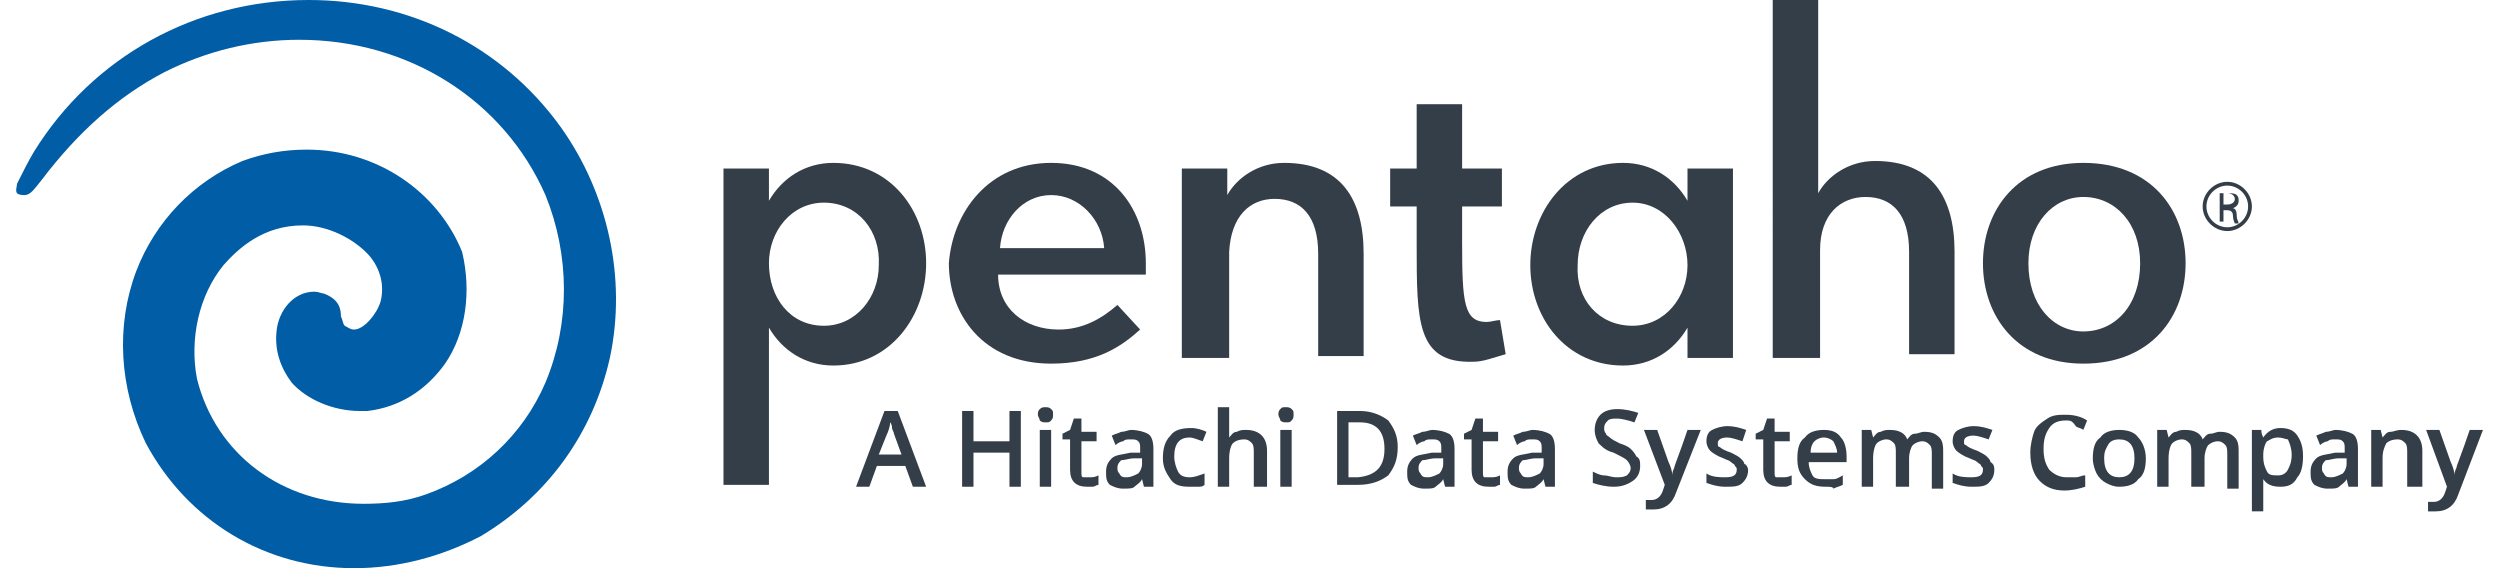 <?xml version="1.0" encoding="utf-8"?>
<!-- Generator: Adobe Illustrator 19.2.1, SVG Export Plug-In . SVG Version: 6.00 Build 0)  -->
<svg version="1.1" id="Layer_1" xmlns="http://www.w3.org/2000/svg" xmlns:xlink="http://www.w3.org/1999/xlink" x="0px" y="0px"
	 width="132px" height="30px" viewBox="0 0 132 30" style="enable-background:new 0 0 132 30;" xml:space="preserve">
<style type="text/css">
	.st0{fill:#343E48;}
	.st1{fill:#005DA6;}
</style>
<g>
	<path class="st0" d="M48.2,25.7l-0.4-1.1h-1.5l-0.4,1.1h-0.7l1.5-4h0.7l1.5,4H48.2z M47.6,24l-0.4-1.1c0-0.1-0.1-0.2-0.1-0.3
		c0-0.2-0.1-0.3-0.1-0.3c0,0.2-0.1,0.5-0.2,0.7l-0.4,1H47.6z"/>
	<polygon class="st0" points="53.9,25.7 53.3,25.7 53.3,23.9 51.4,23.9 51.4,25.7 50.8,25.7 50.8,21.7 51.4,21.7 51.4,23.3 
		53.3,23.3 53.3,21.7 53.9,21.7 	"/>
	<path class="st0" d="M54.8,21.9c0-0.1,0-0.2,0.1-0.3c0.1-0.1,0.2-0.1,0.3-0.1c0.1,0,0.2,0,0.3,0.1c0.1,0.1,0.1,0.1,0.1,0.3
		c0,0.1,0,0.2-0.1,0.3s-0.1,0.1-0.3,0.1c-0.1,0-0.2,0-0.3-0.1C54.9,22.1,54.8,22,54.8,21.9 M55.5,25.7h-0.6v-3h0.6V25.7z"/>
	<path class="st0" d="M57.5,25.2c0.2,0,0.3,0,0.5-0.1v0.5c-0.1,0-0.2,0.1-0.3,0.1c-0.1,0-0.2,0-0.3,0c-0.6,0-0.9-0.3-0.9-0.9v-1.6
		h-0.4v-0.3l0.4-0.2l0.2-0.6h0.4v0.7h0.8v0.5h-0.8v1.6c0,0.2,0,0.3,0.1,0.3C57.3,25.2,57.4,25.2,57.5,25.2"/>
	<path class="st0" d="M60.4,25.7l-0.1-0.4h0c-0.1,0.2-0.3,0.3-0.4,0.4c-0.1,0.1-0.3,0.1-0.6,0.1c-0.3,0-0.5-0.1-0.7-0.2
		c-0.2-0.2-0.2-0.4-0.2-0.7c0-0.3,0.1-0.5,0.3-0.7c0.2-0.2,0.6-0.2,1-0.3l0.5,0v-0.2c0-0.2,0-0.3-0.1-0.4c-0.1-0.1-0.2-0.1-0.4-0.1
		c-0.2,0-0.3,0-0.4,0.1c-0.1,0-0.3,0.1-0.4,0.2l-0.2-0.5c0.2-0.1,0.3-0.1,0.5-0.2c0.2,0,0.4-0.1,0.5-0.1c0.4,0,0.7,0.1,0.9,0.2
		s0.3,0.4,0.3,0.8v2H60.4z M59.5,25.2c0.2,0,0.4-0.1,0.6-0.2c0.1-0.1,0.2-0.3,0.2-0.5v-0.3l-0.4,0c-0.3,0-0.5,0.1-0.7,0.1
		c-0.1,0.1-0.2,0.2-0.2,0.4c0,0.1,0,0.2,0.1,0.3C59.2,25.2,59.3,25.2,59.5,25.2"/>
	<path class="st0" d="M62.8,25.7c-0.5,0-0.8-0.1-1-0.4c-0.2-0.3-0.4-0.6-0.4-1.1c0-0.5,0.1-0.9,0.4-1.2c0.2-0.3,0.6-0.4,1.1-0.4
		c0.3,0,0.6,0.1,0.8,0.2l-0.2,0.5c-0.3-0.1-0.5-0.2-0.7-0.2c-0.5,0-0.8,0.3-0.8,1c0,0.3,0.1,0.6,0.2,0.8c0.1,0.2,0.3,0.3,0.6,0.3
		c0.3,0,0.5-0.1,0.8-0.2v0.6c-0.1,0.1-0.2,0.1-0.4,0.1C63.1,25.7,62.9,25.7,62.8,25.7"/>
	<path class="st0" d="M66.8,25.7h-0.6v-1.8c0-0.2,0-0.4-0.1-0.5c-0.1-0.1-0.2-0.2-0.4-0.2c-0.3,0-0.5,0.1-0.6,0.2s-0.2,0.4-0.2,0.8
		v1.5h-0.6v-4.2h0.6v1.1c0,0.2,0,0.4,0,0.5h0c0.1-0.1,0.2-0.3,0.4-0.3c0.2-0.1,0.3-0.1,0.5-0.1c0.7,0,1.1,0.4,1.1,1.1V25.7z"/>
	<path class="st0" d="M67.5,21.9c0-0.1,0-0.2,0.1-0.3c0.1-0.1,0.1-0.1,0.3-0.1c0.1,0,0.2,0,0.3,0.1c0.1,0.1,0.1,0.1,0.1,0.3
		c0,0.1,0,0.2-0.1,0.3s-0.1,0.1-0.3,0.1c-0.1,0-0.2,0-0.3-0.1C67.6,22.1,67.5,22,67.5,21.9 M68.2,25.7h-0.6v-3h0.6V25.7z"/>
	<path class="st0" d="M73.8,23.6c0,0.7-0.2,1.1-0.5,1.5c-0.4,0.3-0.9,0.5-1.6,0.5h-1.1v-3.9h1.2c0.6,0,1.1,0.2,1.5,0.5
		C73.6,22.6,73.8,23,73.8,23.6 M73.1,23.7c0-0.9-0.4-1.4-1.3-1.4h-0.6v2.9h0.5C72.7,25.1,73.1,24.6,73.1,23.7"/>
	<path class="st0" d="M76.3,25.7l-0.1-0.4h0c-0.1,0.2-0.3,0.3-0.4,0.4c-0.1,0.1-0.3,0.1-0.6,0.1c-0.3,0-0.5-0.1-0.7-0.2
		c-0.2-0.2-0.2-0.4-0.2-0.7c0-0.3,0.1-0.5,0.3-0.7c0.2-0.2,0.6-0.2,1-0.3l0.5,0v-0.2c0-0.2,0-0.3-0.1-0.4c-0.1-0.1-0.2-0.1-0.4-0.1
		c-0.2,0-0.3,0-0.4,0.1c-0.1,0-0.3,0.1-0.4,0.2l-0.2-0.5c0.2-0.1,0.3-0.1,0.5-0.2c0.2,0,0.4-0.1,0.5-0.1c0.4,0,0.7,0.1,0.9,0.2
		s0.3,0.4,0.3,0.8v2H76.3z M75.4,25.2c0.2,0,0.4-0.1,0.6-0.2c0.1-0.1,0.2-0.3,0.2-0.5v-0.3l-0.4,0c-0.3,0-0.5,0.1-0.7,0.1
		c-0.1,0.1-0.2,0.2-0.2,0.4c0,0.1,0,0.2,0.1,0.3C75.1,25.2,75.2,25.2,75.4,25.2"/>
	<path class="st0" d="M78.7,25.2c0.2,0,0.3,0,0.5-0.1v0.5c-0.1,0-0.2,0.1-0.3,0.1c-0.1,0-0.2,0-0.3,0c-0.6,0-0.9-0.3-0.9-0.9v-1.6
		h-0.4v-0.3l0.4-0.2l0.2-0.6h0.4v0.7h0.8v0.5h-0.8v1.6c0,0.2,0,0.3,0.1,0.3C78.5,25.2,78.6,25.2,78.7,25.2"/>
	<path class="st0" d="M81.6,25.7l-0.1-0.4h0c-0.1,0.2-0.3,0.3-0.4,0.4c-0.1,0.1-0.3,0.1-0.6,0.1c-0.3,0-0.5-0.1-0.7-0.2
		c-0.2-0.2-0.2-0.4-0.2-0.7c0-0.3,0.1-0.5,0.3-0.7c0.2-0.2,0.6-0.2,1-0.3l0.5,0v-0.2c0-0.2,0-0.3-0.1-0.4c-0.1-0.1-0.2-0.1-0.4-0.1
		c-0.2,0-0.3,0-0.4,0.1c-0.1,0-0.3,0.1-0.4,0.2l-0.2-0.5c0.2-0.1,0.3-0.1,0.5-0.2c0.2,0,0.4-0.1,0.5-0.1c0.4,0,0.7,0.1,0.9,0.2
		s0.3,0.4,0.3,0.8v2H81.6z M80.7,25.2c0.2,0,0.4-0.1,0.6-0.2c0.1-0.1,0.2-0.3,0.2-0.5v-0.3l-0.4,0c-0.3,0-0.5,0.1-0.7,0.1
		c-0.1,0.1-0.2,0.2-0.2,0.4c0,0.1,0,0.2,0.1,0.3C80.4,25.2,80.5,25.2,80.7,25.2"/>
	<path class="st0" d="M86.6,24.6c0,0.3-0.1,0.6-0.4,0.8c-0.3,0.2-0.6,0.3-1,0.3c-0.4,0-0.8-0.1-1.1-0.2v-0.6
		c0.2,0.1,0.4,0.2,0.6,0.2c0.2,0,0.4,0.1,0.6,0.1c0.3,0,0.4,0,0.6-0.1c0.1-0.1,0.2-0.2,0.2-0.4c0-0.1-0.1-0.3-0.2-0.4
		c-0.1-0.1-0.3-0.2-0.7-0.4c-0.4-0.1-0.6-0.3-0.8-0.5c-0.1-0.2-0.2-0.4-0.2-0.7c0-0.3,0.1-0.6,0.3-0.8c0.2-0.2,0.5-0.3,0.9-0.3
		c0.4,0,0.8,0.1,1.1,0.2l-0.2,0.5c-0.3-0.1-0.7-0.2-0.9-0.2c-0.2,0-0.4,0-0.5,0.1c-0.1,0.1-0.2,0.2-0.2,0.4c0,0.1,0,0.2,0.1,0.3
		c0,0.1,0.1,0.1,0.2,0.2c0.1,0.1,0.3,0.2,0.5,0.3c0.3,0.1,0.5,0.2,0.6,0.3c0.1,0.1,0.2,0.2,0.3,0.4C86.6,24.2,86.6,24.4,86.6,24.6"
		/>
	<path class="st0" d="M86.8,22.7h0.7l0.6,1.7c0.1,0.2,0.2,0.5,0.2,0.7h0c0-0.1,0-0.2,0.1-0.4c0-0.1,0.3-0.8,0.7-2h0.7L88.5,26
		c-0.2,0.6-0.6,0.9-1.2,0.9c-0.1,0-0.3,0-0.4,0v-0.5c0.1,0,0.2,0,0.3,0c0.3,0,0.5-0.2,0.6-0.5l0.1-0.3L86.8,22.7z"/>
	<path class="st0" d="M92.3,24.8c0,0.3-0.1,0.5-0.3,0.7c-0.2,0.2-0.5,0.2-0.9,0.2s-0.7-0.1-1-0.2V25c0.3,0.2,0.7,0.2,1,0.2
		c0.4,0,0.6-0.1,0.6-0.4c0-0.1,0-0.1-0.1-0.2c0-0.1-0.1-0.1-0.2-0.2s-0.2-0.1-0.4-0.2c-0.3-0.1-0.6-0.3-0.7-0.4
		c-0.1-0.1-0.2-0.3-0.2-0.5c0-0.3,0.1-0.5,0.3-0.6c0.2-0.1,0.5-0.2,0.8-0.2c0.4,0,0.7,0.1,1,0.2L92,23.3c-0.3-0.1-0.6-0.2-0.8-0.2
		c-0.3,0-0.5,0.1-0.5,0.3c0,0.1,0,0.2,0.1,0.2c0.1,0.1,0.3,0.2,0.6,0.3c0.2,0.1,0.4,0.2,0.5,0.3c0.1,0.1,0.2,0.2,0.2,0.3
		C92.2,24.5,92.3,24.7,92.3,24.8"/>
	<path class="st0" d="M94.1,25.2c0.2,0,0.3,0,0.5-0.1v0.5c-0.1,0-0.2,0.1-0.3,0.1c-0.1,0-0.2,0-0.3,0c-0.6,0-0.9-0.3-0.9-0.9v-1.6
		h-0.4v-0.3l0.4-0.2l0.2-0.6h0.4v0.7h0.8v0.5h-0.8v1.6c0,0.2,0,0.3,0.1,0.3C93.8,25.2,93.9,25.2,94.1,25.2"/>
	<path class="st0" d="M96.4,25.7c-0.5,0-0.8-0.1-1.1-0.4c-0.3-0.3-0.4-0.6-0.4-1.1c0-0.5,0.1-0.9,0.4-1.1c0.2-0.3,0.6-0.4,1-0.4
		c0.4,0,0.7,0.1,0.9,0.4c0.2,0.2,0.3,0.6,0.3,1v0.3h-2c0,0.3,0.1,0.5,0.2,0.7s0.4,0.2,0.6,0.2c0.2,0,0.3,0,0.5,0s0.3-0.1,0.5-0.2
		v0.5c-0.2,0.1-0.3,0.1-0.5,0.2C96.8,25.7,96.6,25.7,96.4,25.7 M96.3,23.1c-0.2,0-0.4,0.1-0.5,0.2c-0.1,0.1-0.2,0.3-0.2,0.6h1.4
		c0-0.2-0.1-0.4-0.2-0.6C96.7,23.2,96.5,23.1,96.3,23.1"/>
	<path class="st0" d="M100.7,25.7h-0.6v-1.8c0-0.2,0-0.4-0.1-0.5c-0.1-0.1-0.2-0.2-0.4-0.2c-0.2,0-0.4,0.1-0.5,0.2s-0.2,0.4-0.2,0.8
		v1.5h-0.6v-3h0.5l0.1,0.4h0c0.1-0.1,0.2-0.3,0.4-0.3c0.2-0.1,0.3-0.1,0.5-0.1c0.5,0,0.8,0.2,0.9,0.5h0c0.1-0.1,0.2-0.3,0.4-0.3
		s0.3-0.1,0.5-0.1c0.4,0,0.6,0.1,0.8,0.3c0.2,0.2,0.2,0.5,0.2,0.8v1.9h-0.6v-1.8c0-0.2,0-0.4-0.1-0.5s-0.2-0.2-0.4-0.2
		c-0.2,0-0.4,0.1-0.5,0.2s-0.2,0.4-0.2,0.7V25.7z"/>
	<path class="st0" d="M105.3,24.8c0,0.3-0.1,0.5-0.3,0.7c-0.2,0.2-0.5,0.2-0.9,0.2s-0.7-0.1-1-0.2V25c0.3,0.2,0.7,0.2,1,0.2
		c0.4,0,0.6-0.1,0.6-0.4c0-0.1,0-0.1-0.1-0.2c0-0.1-0.1-0.1-0.2-0.2s-0.2-0.1-0.4-0.2c-0.3-0.1-0.6-0.3-0.7-0.4
		c-0.1-0.1-0.2-0.3-0.2-0.5c0-0.3,0.1-0.5,0.3-0.6c0.2-0.1,0.5-0.2,0.8-0.2c0.4,0,0.7,0.1,1,0.2l-0.2,0.5c-0.3-0.1-0.6-0.2-0.8-0.2
		c-0.3,0-0.5,0.1-0.5,0.3c0,0.1,0,0.2,0.1,0.2c0.1,0.1,0.3,0.2,0.6,0.3c0.2,0.1,0.4,0.2,0.5,0.3c0.1,0.1,0.2,0.2,0.2,0.3
		C105.3,24.5,105.3,24.7,105.3,24.8"/>
	<path class="st0" d="M109.1,22.2c-0.4,0-0.7,0.1-0.9,0.4c-0.2,0.3-0.3,0.6-0.3,1.1c0,0.5,0.1,0.8,0.3,1.1c0.2,0.2,0.5,0.4,0.9,0.4
		c0.2,0,0.3,0,0.5,0s0.3-0.1,0.5-0.1v0.6c-0.3,0.1-0.7,0.2-1.1,0.2c-0.6,0-1-0.2-1.3-0.5c-0.3-0.3-0.5-0.8-0.5-1.5
		c0-0.4,0.1-0.8,0.2-1.1c0.1-0.3,0.4-0.5,0.7-0.7c0.3-0.2,0.6-0.2,1-0.2c0.4,0,0.8,0.1,1.1,0.3l-0.2,0.5c-0.1-0.1-0.3-0.1-0.4-0.2
		C109.4,22.2,109.3,22.2,109.1,22.2"/>
	<path class="st0" d="M113.3,24.2c0,0.5-0.1,0.9-0.4,1.1c-0.2,0.3-0.6,0.4-1,0.4c-0.3,0-0.5-0.1-0.7-0.2c-0.2-0.1-0.4-0.3-0.5-0.5
		s-0.2-0.5-0.2-0.8c0-0.5,0.1-0.9,0.4-1.1c0.2-0.3,0.6-0.4,1-0.4c0.4,0,0.8,0.1,1,0.4C113.1,23.3,113.3,23.7,113.3,24.2 M111.1,24.2
		c0,0.7,0.3,1,0.8,1c0.5,0,0.8-0.3,0.8-1c0-0.7-0.3-1-0.8-1c-0.3,0-0.5,0.1-0.6,0.3S111.1,23.8,111.1,24.2"/>
	<path class="st0" d="M116.3,25.7h-0.6v-1.8c0-0.2,0-0.4-0.1-0.5c-0.1-0.1-0.2-0.2-0.4-0.2c-0.2,0-0.4,0.1-0.5,0.2s-0.2,0.4-0.2,0.8
		v1.5h-0.6v-3h0.5l0.1,0.4h0c0.1-0.1,0.2-0.3,0.4-0.3c0.2-0.1,0.3-0.1,0.5-0.1c0.5,0,0.8,0.2,0.9,0.5h0c0.1-0.1,0.2-0.3,0.4-0.3
		s0.3-0.1,0.5-0.1c0.4,0,0.6,0.1,0.8,0.3c0.2,0.2,0.2,0.5,0.2,0.8v1.9h-0.6v-1.8c0-0.2,0-0.4-0.1-0.5s-0.2-0.2-0.4-0.2
		c-0.2,0-0.4,0.1-0.5,0.2s-0.2,0.4-0.2,0.7V25.7z"/>
	<path class="st0" d="M120.4,25.7c-0.4,0-0.7-0.1-0.9-0.4h0c0,0.3,0,0.4,0,0.5V27h-0.6v-4.3h0.5c0,0.1,0,0.2,0.1,0.4h0
		c0.2-0.3,0.5-0.5,0.9-0.5c0.4,0,0.7,0.1,0.9,0.4c0.2,0.3,0.3,0.6,0.3,1.1s-0.1,0.9-0.3,1.1C121.1,25.6,120.8,25.7,120.4,25.7
		 M120.3,23.1c-0.3,0-0.4,0.1-0.6,0.2c-0.1,0.1-0.2,0.4-0.2,0.7v0.1c0,0.4,0.1,0.6,0.2,0.8c0.1,0.2,0.3,0.2,0.6,0.2
		c0.2,0,0.4-0.1,0.5-0.3c0.1-0.2,0.2-0.4,0.2-0.8c0-0.3-0.1-0.6-0.2-0.8C120.7,23.2,120.5,23.1,120.3,23.1"/>
	<path class="st0" d="M124,25.7l-0.1-0.4h0c-0.1,0.2-0.3,0.3-0.4,0.4c-0.1,0.1-0.3,0.1-0.6,0.1c-0.3,0-0.5-0.1-0.7-0.2
		c-0.2-0.2-0.2-0.4-0.2-0.7c0-0.3,0.1-0.5,0.3-0.7c0.2-0.2,0.6-0.2,1-0.3l0.5,0v-0.2c0-0.2,0-0.3-0.1-0.4c-0.1-0.1-0.2-0.1-0.4-0.1
		c-0.2,0-0.3,0-0.4,0.1c-0.1,0-0.3,0.1-0.4,0.2l-0.2-0.5c0.2-0.1,0.3-0.1,0.5-0.2c0.2,0,0.4-0.1,0.5-0.1c0.4,0,0.7,0.1,0.9,0.2
		s0.3,0.4,0.3,0.8v2H124z M123.1,25.2c0.2,0,0.4-0.1,0.6-0.2c0.1-0.1,0.2-0.3,0.2-0.5v-0.3l-0.4,0c-0.3,0-0.5,0.1-0.7,0.1
		c-0.1,0.1-0.2,0.2-0.2,0.4c0,0.1,0,0.2,0.1,0.3C122.8,25.2,122.9,25.2,123.1,25.2"/>
	<path class="st0" d="M127.7,25.7h-0.6v-1.8c0-0.2,0-0.4-0.1-0.5c-0.1-0.1-0.2-0.2-0.4-0.2c-0.3,0-0.5,0.1-0.6,0.2
		c-0.1,0.2-0.2,0.4-0.2,0.8v1.5h-0.6v-3h0.5l0.1,0.4h0c0.1-0.1,0.2-0.3,0.4-0.3s0.3-0.1,0.6-0.1c0.7,0,1.1,0.4,1.1,1.1V25.7z"/>
	<path class="st0" d="M128.1,22.7h0.7l0.6,1.7c0.1,0.2,0.2,0.5,0.2,0.7h0c0-0.1,0-0.2,0.1-0.4c0-0.1,0.3-0.8,0.7-2h0.7l-1.3,3.4
		c-0.2,0.6-0.6,0.9-1.2,0.9c-0.1,0-0.3,0-0.4,0v-0.5c0.1,0,0.2,0,0.3,0c0.3,0,0.5-0.2,0.6-0.5l0.1-0.3L128.1,22.7z"/>
	<path class="st0" d="M117.6,9.6c0.7,0,1.3,0.6,1.3,1.3c0,0.7-0.6,1.3-1.3,1.3c-0.7,0-1.3-0.6-1.3-1.3
		C116.3,10.2,116.9,9.6,117.6,9.6L117.6,9.6z M117.6,9.8c-0.6,0-1.1,0.5-1.1,1.1c0,0.6,0.5,1.1,1.1,1.1c0.6,0,1.1-0.5,1.1-1.1
		C118.7,10.3,118.2,9.8,117.6,9.8L117.6,9.8z M117.4,11.7h-0.2v-1.5c0.1,0,0.2,0,0.4,0c0.2,0,0.4,0,0.5,0.1c0.1,0.1,0.1,0.2,0.1,0.3
		c0,0.2-0.1,0.3-0.3,0.4v0c0.1,0,0.2,0.1,0.2,0.4c0,0.2,0.1,0.3,0.1,0.4h-0.2c0,0-0.1-0.2-0.1-0.4c0-0.2-0.1-0.3-0.3-0.3h-0.2V11.7z
		 M117.4,10.8h0.2c0.2,0,0.4-0.1,0.4-0.3c0-0.1-0.1-0.3-0.4-0.3c-0.1,0-0.1,0-0.2,0V10.8z"/>
	<path class="st0" d="M44,19.3c-1.5,0-2.7-0.8-3.4-2v8.3h-2.4V8.9h2.4v1.7c0.7-1.2,1.9-2,3.4-2c3,0,4.9,2.5,4.9,5.3
		C48.9,16.7,47,19.3,44,19.3 M43.5,10.7c-1.7,0-2.9,1.5-2.9,3.2c0,1.8,1.1,3.3,2.9,3.3c1.7,0,2.9-1.5,2.9-3.2
		C46.5,12.2,45.3,10.7,43.5,10.7"/>
	<path class="st0" d="M55.5,8.6c3.3,0,5,2.5,5,5.3c0,0.1,0,0.4,0,0.6h-7.8c0,1.8,1.4,2.9,3.2,2.9c1.3,0,2.3-0.6,3.1-1.3l1.2,1.3
		c-1,0.9-2.3,1.8-4.7,1.8c-3.6,0-5.4-2.6-5.4-5.3C50.3,11.2,52.2,8.6,55.5,8.6 M52.8,13.1h5.5c-0.1-1.5-1.3-2.8-2.8-2.8
		C54,10.3,52.9,11.6,52.8,13.1"/>
	<path class="st0" d="M64.8,18.9h-2.4v-10h2.4v1.4c0.5-0.9,1.6-1.7,3-1.7c3,0,4.2,1.9,4.2,4.8v5.4h-2.4v-5.4c0-2-0.9-2.9-2.3-2.9
		c-1.3,0-2.3,0.9-2.4,2.8V18.9z"/>
	<path class="st0" d="M74.8,12.9v-2h-1.4v-2h1.4V5.5h2.4v3.4h2.1v2h-2.1v1.9c0,3.2,0.1,4.2,1.3,4.2c0.2,0,0.5-0.1,0.7-0.1l0.3,1.8
		c-0.7,0.2-1.2,0.4-1.7,0.4C74.8,19.2,74.8,17,74.8,12.9"/>
	<path class="st0" d="M85.7,8.6c1.5,0,2.7,0.8,3.4,2V8.9h2.4v10h-2.4v-1.6c-0.7,1.2-1.9,2-3.4,2c-3,0-4.9-2.5-4.9-5.3
		C80.8,11.2,82.7,8.6,85.7,8.6 M86.2,17.2c1.7,0,2.9-1.5,2.9-3.2c0-1.7-1.2-3.3-2.9-3.3c-1.7,0-2.9,1.5-2.9,3.3
		C83.2,15.8,84.4,17.2,86.2,17.2"/>
	<path class="st0" d="M96,18.9h-2.4V0H96v10.2c0.5-0.9,1.6-1.7,3-1.7c3,0,4.2,1.9,4.2,4.8v5.4h-2.4v-5.4c0-2-0.9-2.9-2.3-2.9
		c-1.3,0-2.4,0.9-2.4,2.8V18.9z"/>
	<path class="st0" d="M104.7,13.9c0-2.8,1.8-5.3,5.3-5.3c3.6,0,5.4,2.5,5.4,5.3c0,2.8-1.8,5.3-5.4,5.3
		C106.5,19.2,104.7,16.7,104.7,13.9 M113,13.9c0-2.1-1.3-3.5-3-3.5c-1.6,0-2.9,1.4-2.9,3.5c0,2.2,1.3,3.6,2.9,3.6
		C111.7,17.5,113,16.1,113,13.9"/>
	<path class="st1" d="M16.2,7.9c-1.2,0-2.3,0.2-3.4,0.6c-2.6,1.1-4.6,3.2-5.6,5.8c-1.1,2.9-0.9,6.2,0.5,9.1C9.9,27.5,14,30,18.7,30
		c2.3,0,4.6-0.6,6.7-1.7c3.5-2.1,5.9-5.4,6.8-9.4c0.9-4.2-0.1-8.7-2.6-12.2C26.5,2.4,21.6,0,16.3,0c-6,0-11.4,3-14.5,8
		C1.5,8.5,1.2,9.1,0.9,9.7c0,0.1-0.1,0.4,0,0.5c0.1,0.1,0.3,0.1,0.4,0.1h0c0.3,0,0.5-0.3,0.9-0.8C4.1,7,6.2,5.1,8.7,3.8
		c2.2-1.1,4.6-1.7,7.1-1.7c5.8,0,10.8,3.2,13,8.2c1.3,3.2,1.3,6.8,0,9.9c-1.2,2.8-3.5,4.9-6.3,5.9c-1.1,0.4-2.2,0.5-3.3,0.5
		c-4.3,0-7.8-2.6-8.8-6.6c-0.4-2.1,0.1-4.4,1.4-6c0.8-0.9,2.1-2.1,4.2-2.1c1.3,0,2.7,0.7,3.5,1.6c0.6,0.7,0.8,1.6,0.6,2.4
		c-0.2,0.7-0.9,1.5-1.4,1.5c-0.2,0-0.3-0.1-0.5-0.2c-0.1-0.1-0.1-0.3-0.2-0.5c0-0.4-0.1-0.9-0.9-1.2c-0.1,0-0.3-0.1-0.5-0.1
		c-1.1,0-1.9,1-2,2.1c-0.1,1,0.2,1.9,0.8,2.7c0.8,0.9,2.2,1.5,3.6,1.5c0.1,0,0.2,0,0.4,0c1.7-0.2,3.1-1.1,4.1-2.5
		c1.1-1.6,1.4-3.8,0.9-5.9C23.1,10.1,19.9,7.9,16.2,7.9"/>
</g>
</svg>
